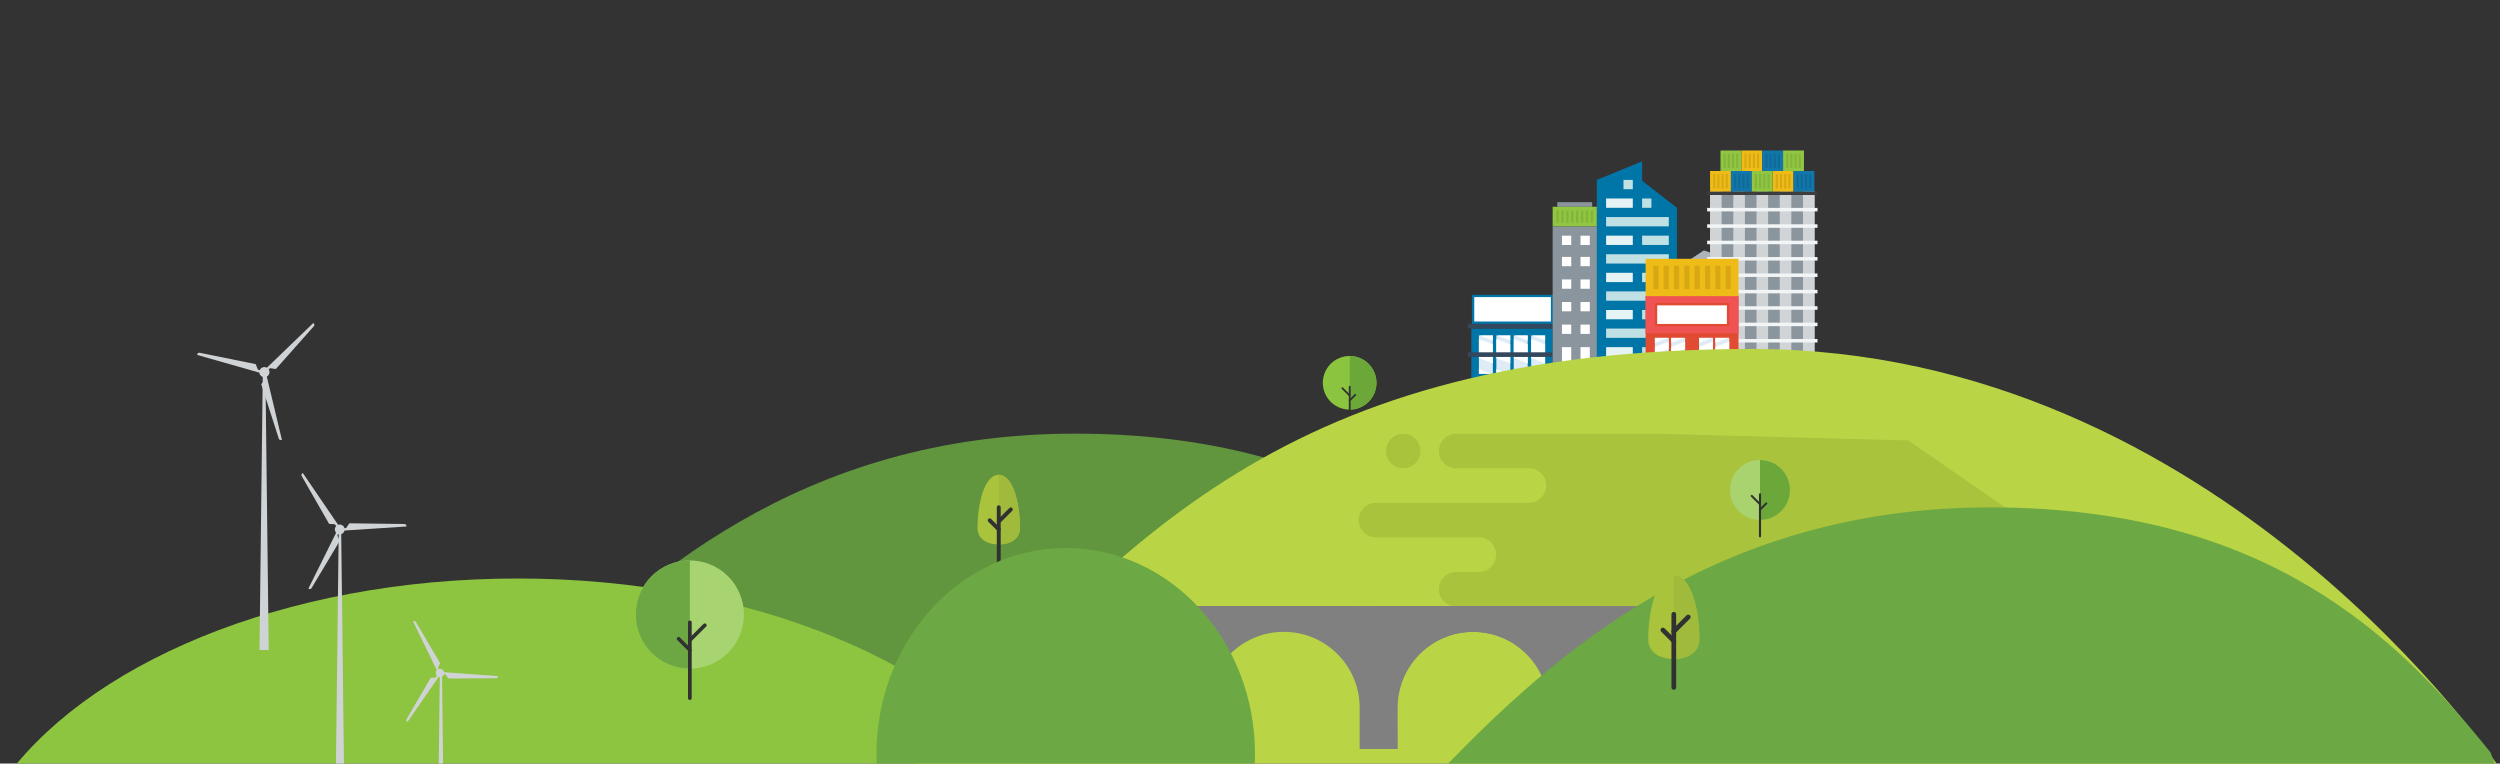 <svg id="ep4g8dt5zmds1" xmlns="http://www.w3.org/2000/svg" xmlns:xlink="http://www.w3.org/1999/xlink" viewBox="-350 50 5000 1527" shape-rendering="geometricPrecision" text-rendering="geometricPrecision"><rect x="-350" y="50" width="5000" height="1527" fill="#333333" stroke="none"/><style><![CDATA[#ep4g8dt5zmds5_to {animation: ep4g8dt5zmds5_to__to 10000ms linear infinite normal forwards}@keyframes ep4g8dt5zmds5_to__to { 0% {transform: translate(2986.1px,641.9px)} 10% {transform: translate(2986.1px,641.9px);animation-timing-function: cubic-bezier(0.55,0.085,0.68,0.53)} 31% {transform: translate(-181.375px,-56.2px)} 100% {transform: translate(-181.375px,-56.2px)} }#ep4g8dt5zmds196_to {animation: ep4g8dt5zmds196_to__to 10000ms linear infinite normal forwards}@keyframes ep4g8dt5zmds196_to__to { 0% {transform: translate(3490.95px,1262.667px)} 2% {transform: translate(3490.95px,1262.667px)} 22% {transform: translate(1523.557px,1256.717px)} 100% {transform: translate(1523.557px,1256.717px)} }#ep4g8dt5zmds196_ts {animation: ep4g8dt5zmds196_ts__ts 10000ms linear infinite normal forwards}@keyframes ep4g8dt5zmds196_ts__ts { 0% {transform: scale(1,1)} 2% {transform: scale(1,1);animation-timing-function: cubic-bezier(0.55,0.085,0.68,0.53)} 22% {transform: scale(0.8,0.8)} 100% {transform: scale(0.8,0.8)} }#ep4g8dt5zmds230_tr {animation: ep4g8dt5zmds230_tr__tr 10000ms linear infinite normal forwards}@keyframes ep4g8dt5zmds230_tr__tr { 0% {transform: translate(178.8px,794.3px) rotate(1800deg)} 100% {transform: translate(178.8px,794.3px) rotate(0deg)} }#ep4g8dt5zmds235_tr {animation: ep4g8dt5zmds235_tr__tr 10000ms linear infinite normal forwards}@keyframes ep4g8dt5zmds235_tr__tr { 0% {transform: translate(329.9px,1108.9px) rotate(1800deg)} 100% {transform: translate(329.9px,1108.9px) rotate(0deg)} }#ep4g8dt5zmds240_tr {animation: ep4g8dt5zmds240_tr__tr 10000ms linear infinite normal forwards}@keyframes ep4g8dt5zmds240_tr__tr { 0% {transform: translate(530.3px,1396.101px) rotate(1800deg)} 100% {transform: translate(530.3px,1396.101px) rotate(0deg)} }]]></style><path id="ep4g8dt5zmds2" d="M4740.966,1585.363C4744.84,1569.563,4722.017,1516.839,4722.017,1515.123C4534.361,1280.974,4273.283,1023.547,3721.188,1023.547C3169.093,1023.547,2845.814,1322.818,2632.402,1542.261C2632.402,1558.461,2634.431,1574.461,2638.121,1590.261L4740.966,1585.363Z" transform="matrix(1 0 0 0.997 -1921.109 -103.181)" fill="rgb(97,149,62)" stroke="none" stroke-width="1"/><g id="ep4g8dt5zmds3"><g id="ep4g8dt5zmds4"><g id="ep4g8dt5zmds5_to" transform="translate(2986.1,641.9)"><g id="ep4g8dt5zmds5" transform="translate(-1886.5,-529.8)"><line id="ep4g8dt5zmds6" x1="1818.9" y1="466.9" x2="1796.1" y2="459.1" fill="none" stroke="rgb(138,148,156)" stroke-width="1.887" stroke-linecap="round" stroke-miterlimit="10"/><rect id="ep4g8dt5zmds7" width="9.8" height="27.9" rx="0" ry="0" transform="matrix(0.323 -0.946 0.946 0.323 1991.343 500.692)" fill="rgb(128,128,128)" stroke="none" stroke-width="1"/><rect id="ep4g8dt5zmds8" width="9.8" height="27.9" rx="0" ry="0" transform="matrix(0.323 -0.946 0.946 0.323 1972.535 555.704)" fill="rgb(128,128,128)" stroke="none" stroke-width="1"/><path id="ep4g8dt5zmds9" d="M1998.3,539.8L1847.5,488.3L1814.6,469.4C1811.4,467.5,1813.1,462.6,1816.8,463.1L1854.4,468.3L2005.2,519.8L1998.3,539.8Z" fill="rgb(208,211,214)" stroke="none" stroke-width="1"/><polygon id="ep4g8dt5zmds10" points="1990,449.6 1958.2,438.7 1893.3,481.6 1959.1,504" fill="rgb(173,180,186)" stroke="none" stroke-width="1"/><polygon id="ep4g8dt5zmds11" points="1943.4,586 1911.6,575.2 1886.5,501.6 1952.2,524" fill="rgb(173,180,186)" stroke="none" stroke-width="1"/><polygon id="ep4g8dt5zmds12" points="2016.8,491.4 2001,486 1968.7,507.4 2001.4,518.5" fill="rgb(173,180,186)" stroke="none" stroke-width="1"/><polygon id="ep4g8dt5zmds13" points="1990.2,569.3 1974.4,563.9 1961.9,527.3 1994.6,538.5" fill="rgb(173,180,186)" stroke="none" stroke-width="1"/><path id="ep4g8dt5zmds14" d="M1873.3,493.5L1846.1,482.2C1843.7,481.4,1842.5,478.8,1843.3,476.4L1844,474.3C1844.8,471.9,1847.4,470.7,1849.8,471.5L1878.3,479.2C1880.7,480,1881.9,482.6,1881.1,485L1879.2,490.7C1878.2,493,1875.7,494.3,1873.3,493.5Z" fill="rgb(138,148,156)" stroke="none" stroke-width="1"/><g id="ep4g8dt5zmds15"><rect id="ep4g8dt5zmds16" width="26.4" height="6.6" rx="0" ry="0" transform="matrix(0.323 -0.946 0.946 0.323 1941.2 483.594)" fill="rgb(255,255,255)" stroke="none" stroke-width="1"/><circle id="ep4g8dt5zmds17" r="8.8" transform="matrix(1 0 0 1 1948.7 472.2)" fill="rgb(138,148,156)" stroke="none" stroke-width="1"/><g id="ep4g8dt5zmds18"><line id="ep4g8dt5zmds19" x1="1941.3" y1="483.6" x2="1949.8" y2="458.6" fill="none" stroke="rgb(138,148,156)" stroke-width="1.101" stroke-miterlimit="10"/><line id="ep4g8dt5zmds20" x1="1944.5" y1="484.7" x2="1953.1" y2="459.7" fill="none" stroke="rgb(138,148,156)" stroke-width="1.101" stroke-miterlimit="10"/><line id="ep4g8dt5zmds21" x1="1947.8" y1="485.8" x2="1956.3" y2="460.8" fill="none" stroke="rgb(138,148,156)" stroke-width="1.101" stroke-miterlimit="10"/></g><polygon id="ep4g8dt5zmds22" points="1942.4,470 1947.6,470.1 1949.3,465.2 1950.8,470.2 1956,470.2 1951.8,473.2 1953.3,478.2 1949.1,475.1 1944.9,478 1946.6,473.1" fill="rgb(255,255,255)" stroke="none" stroke-width="1"/></g><rect id="ep4g8dt5zmds23" width="2.3" height="61.9" rx="0" ry="0" transform="matrix(0.323 -0.946 0.946 0.323 1958.594 515.863)" fill="rgb(138,148,156)" stroke="none" stroke-width="1"/><polygon id="ep4g8dt5zmds24" points="2005.3,539 1998.3,539.8 2005.1,519.8 2010.2,524.7" fill="rgb(128,128,128)" stroke="none" stroke-width="1"/></g></g><rect id="ep4g8dt5zmds25" width="162.6" height="104.5" rx="0" ry="0" transform="matrix(1 0 0 1 2592.7 706.9)" fill="rgb(0,117,168)" stroke="none" stroke-width="1"/><rect id="ep4g8dt5zmds26" width="27.9" height="76.7" rx="0" ry="0" transform="matrix(1 0 0 1 2712.4 720.9)" fill="rgb(223,235,245)" stroke="none" stroke-width="1"/><rect id="ep4g8dt5zmds27" width="27.9" height="76.7" rx="0" ry="0" transform="matrix(1 0 0 1 2677.5 720.9)" fill="rgb(223,235,245)" stroke="none" stroke-width="1"/><rect id="ep4g8dt5zmds28" width="27.9" height="76.7" rx="0" ry="0" transform="matrix(1 0 0 1 2642.7 720.9)" fill="rgb(223,235,245)" stroke="none" stroke-width="1"/><rect id="ep4g8dt5zmds29" width="27.9" height="76.7" rx="0" ry="0" transform="matrix(1 0 0 1 2607.8 720.9)" fill="rgb(223,235,245)" stroke="none" stroke-width="1"/><rect id="ep4g8dt5zmds30" width="176.6" height="9.3" rx="0" ry="0" transform="matrix(1 0 0 1 2585.8 697.6)" fill="rgb(52,72,93)" stroke="none" stroke-width="1"/><g id="ep4g8dt5zmds31"><rect id="ep4g8dt5zmds32" width="158" height="53.4" rx="0" ry="0" transform="matrix(1 0 0 1 2596.2 641.9)" fill="rgb(255,255,255)" stroke="none" stroke-width="1"/><path id="ep4g8dt5zmds33" d="M2598.5,644.2L2598.5,693L2751.8,693L2751.8,644.2L2598.5,644.2M2593.9,639.6L2756.5,639.6L2756.5,697.7L2593.9,697.7L2593.9,639.6L2593.9,639.6Z" fill="rgb(0,117,168)" stroke="none" stroke-width="1"/></g><g id="ep4g8dt5zmds34"><polygon id="ep4g8dt5zmds35" points="2740.2,720.9 2740.2,730.8 2713.9,720.9" fill="rgb(255,255,255)" stroke="none" stroke-width="1"/><polygon id="ep4g8dt5zmds36" points="2712.4,797.5 2712.4,788.2 2737.1,797.5" fill="rgb(255,255,255)" stroke="none" stroke-width="1"/></g><g id="ep4g8dt5zmds37"><polygon id="ep4g8dt5zmds38" points="2705.4,720.9 2705.4,730.8 2679.1,720.9" fill="rgb(255,255,255)" stroke="none" stroke-width="1"/><polygon id="ep4g8dt5zmds39" points="2677.5,797.5 2677.5,788.2 2702.3,797.5" fill="rgb(255,255,255)" stroke="none" stroke-width="1"/></g><g id="ep4g8dt5zmds40"><polygon id="ep4g8dt5zmds41" points="2635.7,720.9 2635.7,730.8 2609.4,720.9" fill="rgb(255,255,255)" stroke="none" stroke-width="1"/><polygon id="ep4g8dt5zmds42" points="2607.8,797.5 2607.8,788.2 2632.6,797.5" fill="rgb(255,255,255)" stroke="none" stroke-width="1"/></g><g id="ep4g8dt5zmds43"><polygon id="ep4g8dt5zmds44" points="2670.5,720.9 2670.5,730.8 2644.2,720.9" fill="rgb(255,255,255)" stroke="none" stroke-width="1"/><g id="ep4g8dt5zmds45"><polygon id="ep4g8dt5zmds46" points="2740.2,776.6 2712.4,766.2 2712.4,728.4 2740.2,738.9" fill="rgb(255,255,255)" stroke="none" stroke-width="1"/><polygon id="ep4g8dt5zmds47" points="2705.4,776.6 2677.5,766.2 2677.5,728.4 2705.4,738.9" fill="rgb(255,255,255)" stroke="none" stroke-width="1"/><polygon id="ep4g8dt5zmds48" points="2635.7,738.9 2635.7,776.6 2607.8,766.2 2607.8,728.4" fill="rgb(255,255,255)" stroke="none" stroke-width="1"/><polygon id="ep4g8dt5zmds49" points="2670.5,776.6 2642.7,766.2 2642.7,728.4 2670.5,738.9" fill="rgb(255,255,255)" stroke="none" stroke-width="1"/></g><polygon id="ep4g8dt5zmds50" points="2642.7,797.5 2642.7,788.2 2667.4,797.5" fill="rgb(255,255,255)" stroke="none" stroke-width="1"/></g><rect id="ep4g8dt5zmds51" width="176.6" height="9.3" rx="0" ry="0" transform="matrix(1 0 0 1 2585.8 754.6)" fill="rgb(52,72,93)" stroke="none" stroke-width="1"/></g><g id="ep4g8dt5zmds52"><g id="ep4g8dt5zmds53"><ellipse id="ep4g8dt5zmds54" rx="53.6" ry="53.6" transform="matrix(0.919 -0.394 0.394 0.919 2349.243 815.601)" fill="rgb(139,197,63)" stroke="none" stroke-width="1"/></g><g id="ep4g8dt5zmds55"><path id="ep4g8dt5zmds56" d="M2403,815.7C2403,786.1,2379,762,2349.4,762L2349.4,869.3C2379,869.3,2403,845.3,2403,815.7Z" fill="rgb(108,168,57)" stroke="none" stroke-width="1"/></g><g id="ep4g8dt5zmds57"><g id="ep4g8dt5zmds58"><path id="ep4g8dt5zmds59" d="M2349.4,900.4C2348.4,900.4,2347.6,899.6,2347.6,898.6L2347.6,823.4C2347.6,822.4,2348.4,821.6,2349.4,821.6C2350.4,821.6,2351.2,822.4,2351.2,823.4L2351.2,898.6C2351.2,899.6,2350.4,900.4,2349.4,900.4L2349.4,900.4Z" fill="rgb(49,49,49)" stroke="none" stroke-width="1"/></g><g id="ep4g8dt5zmds60"><path id="ep4g8dt5zmds61" d="M2349.4,852.6C2348.9,852.6,2348.5,852.4,2348.1,852.1C2347.4,851.4,2347.4,850.2,2348.1,849.5L2359.3,838.3C2360,837.6,2361.2,837.6,2361.9,838.3C2362.6,839,2362.6,840.2,2361.9,840.9L2350.7,852.1C2350.3,852.5,2349.8,852.6,2349.4,852.6L2349.4,852.6Z" fill="rgb(49,49,49)" stroke="none" stroke-width="1"/></g><g id="ep4g8dt5zmds62"><path id="ep4g8dt5zmds63" d="M2349.4,842.9C2348.9,842.9,2348.5,842.7,2348.1,842.4L2333.3,827.6C2332.6,826.9,2332.6,825.7,2333.3,825C2334,824.3,2335.2,824.3,2335.9,825L2350.7,839.8C2351.4,840.5,2351.4,841.7,2350.7,842.4C2350.3,842.7,2349.8,842.9,2349.4,842.9L2349.4,842.9Z" fill="rgb(49,49,49)" stroke="none" stroke-width="1"/></g></g></g><g id="ep4g8dt5zmds64"><g id="ep4g8dt5zmds65"><rect id="ep4g8dt5zmds66" width="209.1" height="348.4" rx="0" ry="0" transform="matrix(1 0 0 1 3070.1 433)" fill="rgb(139,149,157)" stroke="none" stroke-width="1"/><rect id="ep4g8dt5zmds67" width="23.2" height="348.4" rx="0" ry="0" transform="matrix(1 0 0 1 3070.1 433)" fill="rgb(208,212,215)" stroke="none" stroke-width="1"/><rect id="ep4g8dt5zmds68" width="23.2" height="348.4" rx="0" ry="0" transform="matrix(1 0 0 1 3116.6 433)" fill="rgb(208,212,215)" stroke="none" stroke-width="1"/><rect id="ep4g8dt5zmds69" width="23.2" height="348.4" rx="0" ry="0" transform="matrix(1 0 0 1 3163 433)" fill="rgb(208,212,215)" stroke="none" stroke-width="1"/><rect id="ep4g8dt5zmds70" width="23.2" height="348.4" rx="0" ry="0" transform="matrix(1 0 0 1 3256 433)" fill="rgb(208,212,215)" stroke="none" stroke-width="1"/><rect id="ep4g8dt5zmds71" width="23.2" height="348.4" rx="0" ry="0" transform="matrix(1 0 0 1 3209.5 433)" fill="rgb(208,212,215)" stroke="none" stroke-width="1"/><rect id="ep4g8dt5zmds72" width="220.7" height="7" rx="0" ry="0" transform="matrix(1 0 0 1 3064.3 531.4)" fill="rgb(242,245,245)" stroke="none" stroke-width="1"/><rect id="ep4g8dt5zmds73" width="220.7" height="7" rx="0" ry="0" transform="matrix(1 0 0 1 3064.3 465.8)" fill="rgb(242,245,245)" stroke="none" stroke-width="1"/><rect id="ep4g8dt5zmds74" width="220.7" height="7" rx="0" ry="0" transform="matrix(1 0 0 1 3064.3 695.3)" fill="rgb(242,245,245)" stroke="none" stroke-width="1"/><rect id="ep4g8dt5zmds75" width="220.7" height="7" rx="0" ry="0" transform="matrix(1 0 0 1 3064.3 629.7)" fill="rgb(242,245,245)" stroke="none" stroke-width="1"/><rect id="ep4g8dt5zmds76" width="220.7" height="7" rx="0" ry="0" transform="matrix(1 0 0 1 3064.3 564.1)" fill="rgb(242,245,245)" stroke="none" stroke-width="1"/><rect id="ep4g8dt5zmds77" width="220.7" height="7" rx="0" ry="0" transform="matrix(1 0 0 1 3064.3 498.6)" fill="rgb(242,245,245)" stroke="none" stroke-width="1"/><rect id="ep4g8dt5zmds78" width="220.7" height="7" rx="0" ry="0" transform="matrix(1 0 0 1 3064.3 596.9)" fill="rgb(242,245,245)" stroke="none" stroke-width="1"/><rect id="ep4g8dt5zmds79" width="220.7" height="7" rx="0" ry="0" transform="matrix(1 0 0 1 3064.3 433)" fill="rgb(61,61,61)" stroke="none" stroke-width="1"/><rect id="ep4g8dt5zmds80" width="220.7" height="7" rx="0" ry="0" transform="matrix(1 0 0 1 3064.3 728)" fill="rgb(242,245,245)" stroke="none" stroke-width="1"/><rect id="ep4g8dt5zmds81" width="220.7" height="7" rx="0" ry="0" transform="matrix(1 0 0 1 3064.3 662.5)" fill="rgb(242,245,245)" stroke="none" stroke-width="1"/></g><g id="ep4g8dt5zmds82"><rect id="ep4g8dt5zmds83" width="69.7" height="9.3" rx="0" ry="0" transform="matrix(1 0 0 1 2764.6 454.3)" fill="rgb(139,149,157)" stroke="none" stroke-width="1"/><rect id="ep4g8dt5zmds84" width="92.9" height="278.7" rx="0" ry="0" transform="matrix(1 0 0 1 2755.3 502.8)" fill="rgb(139,149,157)" stroke="none" stroke-width="1"/><rect id="ep4g8dt5zmds85" width="18.6" height="18.6" rx="0" ry="0" transform="matrix(1 0 0 1 2773.9 521.4)" fill="rgb(255,255,255)" stroke="none" stroke-width="1"/><rect id="ep4g8dt5zmds86" width="18.6" height="18.6" rx="0" ry="0" transform="matrix(1 0 0 1 2811 521.4)" fill="rgb(255,255,255)" stroke="none" stroke-width="1"/><rect id="ep4g8dt5zmds87" width="18.6" height="18.6" rx="0" ry="0" transform="matrix(1 0 0 1 2773.9 563.8)" fill="rgb(255,255,255)" stroke="none" stroke-width="1"/><rect id="ep4g8dt5zmds88" width="18.6" height="18.6" rx="0" ry="0" transform="matrix(1 0 0 1 2811 563.8)" fill="rgb(255,255,255)" stroke="none" stroke-width="1"/><rect id="ep4g8dt5zmds89" width="18.6" height="18.6" rx="0" ry="0" transform="matrix(1 0 0 1 2773.9 608.9)" fill="rgb(255,255,255)" stroke="none" stroke-width="1"/><rect id="ep4g8dt5zmds90" width="18.6" height="18.6" rx="0" ry="0" transform="matrix(1 0 0 1 2811 608.9)" fill="rgb(255,255,255)" stroke="none" stroke-width="1"/><rect id="ep4g8dt5zmds91" width="18.6" height="18.6" rx="0" ry="0" transform="matrix(1 0 0 1 2773.9 654)" fill="rgb(255,255,255)" stroke="none" stroke-width="1"/><rect id="ep4g8dt5zmds92" width="18.6" height="18.6" rx="0" ry="0" transform="matrix(1 0 0 1 2811 654)" fill="rgb(255,255,255)" stroke="none" stroke-width="1"/><rect id="ep4g8dt5zmds93" width="18.6" height="18.6" rx="0" ry="0" transform="matrix(1 0 0 1 2773.9 699.2)" fill="rgb(255,255,255)" stroke="none" stroke-width="1"/><rect id="ep4g8dt5zmds94" width="18.6" height="18.6" rx="0" ry="0" transform="matrix(1 0 0 1 2811 699.2)" fill="rgb(255,255,255)" stroke="none" stroke-width="1"/><rect id="ep4g8dt5zmds95" width="18.6" height="37.2" rx="0" ry="0" transform="matrix(1 0 0 1 2773.9 744.3)" fill="rgb(255,255,255)" stroke="none" stroke-width="1"/><rect id="ep4g8dt5zmds96" width="18.6" height="37.2" rx="0" ry="0" transform="matrix(1 0 0 1 2811 744.3)" fill="rgb(255,255,255)" stroke="none" stroke-width="1"/></g><g id="ep4g8dt5zmds97"><polygon id="ep4g8dt5zmds98" points="2934.2,781.5 2843.6,781.5 2843.6,409.8 2934.2,372.6" fill="rgb(0,117,168)" stroke="none" stroke-width="1"/><polygon id="ep4g8dt5zmds99" points="3003.9,781.5 2931.9,781.5 2931.9,409.8 3003.9,465.5" fill="rgb(0,117,168)" stroke="none" stroke-width="1"/><rect id="ep4g8dt5zmds100" width="53.4" height="18.6" rx="0" ry="0" transform="matrix(1 0 0 1 2862.2 521.3)" fill="rgb(229,243,244)" stroke="none" stroke-width="1"/><rect id="ep4g8dt5zmds101" width="53.4" height="18.6" rx="0" ry="0" transform="matrix(1 0 0 1 2934.2 521.3)" fill="rgb(191,225,228)" stroke="none" stroke-width="1"/><rect id="ep4g8dt5zmds102" width="125.4" height="18.6" rx="0" ry="0" transform="matrix(1 0 0 1 2862.2 707.1)" fill="rgb(191,225,228)" stroke="none" stroke-width="1"/><rect id="ep4g8dt5zmds103" width="53.4" height="18.6" rx="0" ry="0" transform="matrix(1 0 0 1 2862.2 670)" fill="rgb(229,243,244)" stroke="none" stroke-width="1"/><rect id="ep4g8dt5zmds104" width="53.4" height="18.6" rx="0" ry="0" transform="matrix(1 0 0 1 2934.2 670)" fill="rgb(191,225,228)" stroke="none" stroke-width="1"/><rect id="ep4g8dt5zmds105" width="125.4" height="18.6" rx="0" ry="0" transform="matrix(1 0 0 1 2862.2 632.8)" fill="rgb(191,225,228)" stroke="none" stroke-width="1"/><rect id="ep4g8dt5zmds106" width="53.4" height="18.6" rx="0" ry="0" transform="matrix(1 0 0 1 2862.2 595.6)" fill="rgb(229,243,244)" stroke="none" stroke-width="1"/><rect id="ep4g8dt5zmds107" width="53.4" height="18.6" rx="0" ry="0" transform="matrix(1 0 0 1 2934.2 595.6)" fill="rgb(191,225,228)" stroke="none" stroke-width="1"/><rect id="ep4g8dt5zmds108" width="125.4" height="18.6" rx="0" ry="0" transform="matrix(1 0 0 1 2862.2 558.5)" fill="rgb(191,225,228)" stroke="none" stroke-width="1"/><rect id="ep4g8dt5zmds109" width="125.4" height="18.6" rx="0" ry="0" transform="matrix(1 0 0 1 2862.2 484.1)" fill="rgb(191,225,228)" stroke="none" stroke-width="1"/><rect id="ep4g8dt5zmds110" width="53.4" height="18.6" rx="0" ry="0" transform="matrix(1 0 0 1 2862.2 447)" fill="rgb(229,243,244)" stroke="none" stroke-width="1"/><rect id="ep4g8dt5zmds111" width="18.6" height="18.6" rx="0" ry="0" transform="matrix(1 0 0 1 2934.2 447)" fill="rgb(191,225,228)" stroke="none" stroke-width="1"/><rect id="ep4g8dt5zmds112" width="18.6" height="18.6" rx="0" ry="0" transform="matrix(1 0 0 1 2897 409.8)" fill="rgb(191,225,228)" stroke="none" stroke-width="1"/><rect id="ep4g8dt5zmds113" width="53.4" height="37.2" rx="0" ry="0" transform="matrix(1 0 0 1 2862.2 744.3)" fill="rgb(229,243,244)" stroke="none" stroke-width="1"/><rect id="ep4g8dt5zmds114" width="53.4" height="37.2" rx="0" ry="0" transform="matrix(1 0 0 1 2934.2 744.3)" fill="rgb(191,225,228)" stroke="none" stroke-width="1"/></g><g id="ep4g8dt5zmds115"><rect id="ep4g8dt5zmds116" width="185.8" height="139.3" rx="0" ry="0" transform="matrix(1 0 0 1 2941.2 642.1)" fill="rgb(225,75,49)" stroke="none" stroke-width="1"/><rect id="ep4g8dt5zmds117" width="185.8" height="74.3" rx="0" ry="0" transform="matrix(1 0 0 1 2941.2 642.1)" fill="rgb(240,83,84)" stroke="none" stroke-width="1"/><g id="ep4g8dt5zmds118"><rect id="ep4g8dt5zmds119" width="144" height="41.8" rx="0" ry="0" transform="matrix(1 0 0 1 2962.1 658.3)" fill="rgb(255,255,255)" stroke="none" stroke-width="1"/><path id="ep4g8dt5zmds120" d="M3103.8,660.7L2964.4,660.7L2964.4,697.9L3103.8,697.9L3103.8,660.7M3108.4,656L3108.4,702.5L2959.7,702.5L2959.7,656L3108.4,656L3108.4,656Z" fill="rgb(225,75,49)" stroke="none" stroke-width="1"/></g><g id="ep4g8dt5zmds121"><g id="ep4g8dt5zmds122"><rect id="ep4g8dt5zmds123" width="27.9" height="55.8" rx="0" ry="0" transform="matrix(1 0 0 1 2959.8 725.7)" fill="rgb(223,235,245)" stroke="none" stroke-width="1"/><rect id="ep4g8dt5zmds124" width="27.9" height="55.8" rx="0" ry="0" transform="matrix(1 0 0 1 2992.3 725.7)" fill="rgb(223,235,245)" stroke="none" stroke-width="1"/></g><g id="ep4g8dt5zmds125"><rect id="ep4g8dt5zmds126" width="27.9" height="55.8" rx="0" ry="0" transform="matrix(1 0 0 1 3048.1 725.7)" fill="rgb(223,235,245)" stroke="none" stroke-width="1"/><rect id="ep4g8dt5zmds127" width="27.9" height="55.8" rx="0" ry="0" transform="matrix(1 0 0 1 3080.6 725.7)" fill="rgb(223,235,245)" stroke="none" stroke-width="1"/></g><polygon id="ep4g8dt5zmds128" points="3020.2,733.3 2992.3,743.7 2992.3,758.2 3020.2,747.8" fill="rgb(255,255,255)" stroke="none" stroke-width="1"/><polygon id="ep4g8dt5zmds129" points="3020.2,781.5 3020.2,772.2 2995.4,781.5" fill="rgb(255,255,255)" stroke="none" stroke-width="1"/><polygon id="ep4g8dt5zmds130" points="3108.4,733.3 3080.6,743.7 3080.6,758.2 3108.4,747.8" fill="rgb(255,255,255)" stroke="none" stroke-width="1"/><polygon id="ep4g8dt5zmds131" points="3108.4,781.5 3108.4,772.2 3083.7,781.5" fill="rgb(255,255,255)" stroke="none" stroke-width="1"/><polygon id="ep4g8dt5zmds132" points="3048.1,725.7 3048.1,735.6 3074.4,725.7" fill="rgb(255,255,255)" stroke="none" stroke-width="1"/><polygon id="ep4g8dt5zmds133" points="2992.3,725.7 2992.3,735.6 3018.6,725.7" fill="rgb(255,255,255)" stroke="none" stroke-width="1"/><polygon id="ep4g8dt5zmds134" points="2959.8,725.7 2959.8,735.6 2986.1,725.7" fill="rgb(255,255,255)" stroke="none" stroke-width="1"/><polygon id="ep4g8dt5zmds135" points="3080.6,725.7 3080.6,735.6 3106.9,725.7" fill="rgb(255,255,255)" stroke="none" stroke-width="1"/><polygon id="ep4g8dt5zmds136" points="3075.9,733.3 3048.1,743.7 3048.1,758.2 3075.9,747.8" fill="rgb(255,255,255)" stroke="none" stroke-width="1"/><polygon id="ep4g8dt5zmds137" points="3075.9,781.5 3075.9,772.2 3051.1,781.5" fill="rgb(255,255,255)" stroke="none" stroke-width="1"/><polygon id="ep4g8dt5zmds138" points="2987.6,733.3 2959.8,743.7 2959.8,758.2 2987.6,747.8" fill="rgb(255,255,255)" stroke="none" stroke-width="1"/><polygon id="ep4g8dt5zmds139" points="2987.6,781.5 2987.6,772.2 2962.9,781.5" fill="rgb(255,255,255)" stroke="none" stroke-width="1"/></g></g><g id="ep4g8dt5zmds140"><g id="ep4g8dt5zmds141"><g id="ep4g8dt5zmds142"><rect id="ep4g8dt5zmds143" width="41.7" height="41" rx="0" ry="0" transform="matrix(1 0 0 1 3132.7 351)" fill="rgb(238,187,23)" stroke="none" stroke-width="1"/><path id="ep4g8dt5zmds144" d="M3155.7,357.2L3155.7,385.9L3159.9,385.9L3159.9,357.2L3155.7,357.2ZM3143.1,357.2L3143.1,385.9L3138.9,385.9L3138.9,357.2L3143.1,357.2ZM3168.2,357.2L3168.2,385.9L3164,385.9L3164,357.2L3168.2,357.2ZM3151.5,357.2L3151.5,385.9L3147.3,385.9L3147.3,357.2L3151.5,357.2Z" fill="rgb(215,168,20)" stroke="none" stroke-width="1"/></g><g id="ep4g8dt5zmds145"><rect id="ep4g8dt5zmds146" width="41.7" height="41" rx="0" ry="0" transform="matrix(1 0 0 1 3195.3 392)" fill="rgb(238,187,23)" stroke="none" stroke-width="1"/><path id="ep4g8dt5zmds147" d="M3218.3,398.2L3218.3,426.9L3222.5,426.9L3222.5,398.2L3218.3,398.2ZM3205.7,398.2L3205.7,426.9L3201.5,426.9L3201.5,398.2L3205.7,398.2ZM3230.8,398.2L3230.8,426.9L3226.6,426.9L3226.6,398.2L3230.8,398.2ZM3214.1,398.2L3214.1,426.9L3209.9,426.9L3209.9,398.2L3214.1,398.2Z" fill="rgb(215,168,20)" stroke="none" stroke-width="1"/></g><g id="ep4g8dt5zmds148"><rect id="ep4g8dt5zmds149" width="41.7" height="41" rx="0" ry="0" transform="matrix(1 0 0 1 3070.1 392)" fill="rgb(238,187,23)" stroke="none" stroke-width="1"/><path id="ep4g8dt5zmds150" d="M3093.1,398.2L3093.1,426.9L3097.3,426.9L3097.3,398.2L3093.1,398.2ZM3080.6,398.2L3080.6,426.9L3076.4,426.9L3076.4,398.2L3080.6,398.2ZM3105.6,398.2L3105.6,426.9L3101.4,426.9L3101.4,398.2L3105.6,398.2ZM3088.9,398.2L3088.9,426.9L3084.7,426.9L3084.7,398.2L3088.9,398.2Z" fill="rgb(215,168,20)" stroke="none" stroke-width="1"/></g><g id="ep4g8dt5zmds151"><rect id="ep4g8dt5zmds152" width="41.7" height="41" rx="0" ry="0" transform="matrix(1 0 0 1 3174.4 351)" fill="rgb(17,118,169)" stroke="none" stroke-width="1"/><path id="ep4g8dt5zmds153" d="M3197.4,357.2L3197.4,385.9L3201.6,385.9L3201.6,357.2L3197.4,357.2ZM3184.9,357.2L3184.9,385.9L3180.7,385.9L3180.7,357.2L3184.9,357.2ZM3209.9,357.2L3209.9,385.9L3205.7,385.9L3205.7,357.2L3209.9,357.2ZM3193.2,357.2L3193.2,385.9L3189,385.9L3189,357.2L3193.2,357.2Z" fill="rgb(15,106,152)" stroke="none" stroke-width="1"/></g><g id="ep4g8dt5zmds154"><rect id="ep4g8dt5zmds155" width="41.7" height="41" rx="0" ry="0" transform="matrix(1 0 0 1 3111.9 392)" fill="rgb(17,118,169)" stroke="none" stroke-width="1"/><path id="ep4g8dt5zmds156" d="M3134.8,398.2L3134.8,426.9L3139,426.9L3139,398.2L3134.8,398.2ZM3122.3,398.2L3122.3,426.9L3118.1,426.9L3118.1,398.2L3122.3,398.2ZM3147.3,398.2L3147.3,426.9L3143.1,426.9L3143.1,398.2L3147.3,398.2ZM3130.6,398.2L3130.6,426.9L3126.4,426.9L3126.4,398.2L3130.6,398.2Z" fill="rgb(15,106,152)" stroke="none" stroke-width="1"/></g><g id="ep4g8dt5zmds157"><rect id="ep4g8dt5zmds158" width="41.7" height="41" rx="0" ry="0" transform="matrix(1 0 0 1 3237 392)" fill="rgb(17,118,169)" stroke="none" stroke-width="1"/><path id="ep4g8dt5zmds159" d="M3260,398.2L3260,426.9L3264.2,426.9L3264.2,398.2L3260,398.2ZM3247.5,398.2L3247.5,426.9L3243.3,426.9L3243.3,398.2L3247.5,398.2ZM3272.5,398.2L3272.5,426.9L3268.3,426.9L3268.3,398.2L3272.5,398.2ZM3255.8,398.2L3255.8,426.9L3251.6,426.9L3251.6,398.2L3255.8,398.2Z" fill="rgb(15,106,152)" stroke="none" stroke-width="1"/></g><g id="ep4g8dt5zmds160"><rect id="ep4g8dt5zmds161" width="41.7" height="41" rx="0" ry="0" transform="matrix(1 0 0 1 3216.2 351)" fill="rgb(144,198,65)" stroke="none" stroke-width="1"/><path id="ep4g8dt5zmds162" d="M3239.1,357.2L3239.1,385.9L3243.3,385.9L3243.3,357.2L3239.1,357.2ZM3226.6,357.2L3226.6,385.9L3222.4,385.9L3222.4,357.2L3226.6,357.2ZM3251.6,357.2L3251.6,385.9L3247.4,385.9L3247.4,357.2L3251.6,357.2ZM3234.9,357.2L3234.9,385.9L3230.7,385.9L3230.7,357.2L3234.9,357.2Z" fill="rgb(131,180,59)" stroke="none" stroke-width="1"/></g><g id="ep4g8dt5zmds163"><rect id="ep4g8dt5zmds164" width="41.7" height="41" rx="0" ry="0" transform="matrix(1 0 0 1 3091 351)" fill="rgb(144,198,65)" stroke="none" stroke-width="1"/><path id="ep4g8dt5zmds165" d="M3113.9,357.2L3113.9,385.9L3118.1,385.9L3118.1,357.2L3113.9,357.2ZM3101.4,357.2L3101.4,385.9L3097.2,385.9L3097.2,357.2L3101.4,357.2ZM3126.5,357.2L3126.5,385.9L3122.3,385.9L3122.3,357.2L3126.5,357.2ZM3109.8,357.2L3109.8,385.9L3105.6,385.9L3105.6,357.2L3109.8,357.2Z" fill="rgb(131,180,59)" stroke="none" stroke-width="1"/></g><g id="ep4g8dt5zmds166"><rect id="ep4g8dt5zmds167" width="41.7" height="41" rx="0" ry="0" transform="matrix(1 0 0 1 3153.6 392)" fill="rgb(144,198,65)" stroke="none" stroke-width="1"/><path id="ep4g8dt5zmds168" d="M3176.5,398.2L3176.5,426.9L3180.7,426.9L3180.7,398.2L3176.5,398.2ZM3164,398.2L3164,426.9L3159.8,426.9L3159.8,398.2L3164,398.2ZM3189.1,398.2L3189.1,426.9L3184.9,426.9L3184.9,398.2L3189.1,398.2ZM3172.4,398.2L3172.4,426.9L3168.2,426.9L3168.2,398.2L3172.4,398.2Z" fill="rgb(131,180,59)" stroke="none" stroke-width="1"/></g></g></g><g id="ep4g8dt5zmds169"><rect id="ep4g8dt5zmds170" width="88.3" height="39.2" rx="0" ry="0" transform="matrix(1 0 0 1 2755.3 463.5)" fill="rgb(144,198,65)" stroke="none" stroke-width="1"/><path id="ep4g8dt5zmds171" d="M2811.7,470.9L2811.7,495.4L2816.6,495.4L2816.6,470.9L2811.7,470.9ZM2806.8,470.9L2806.8,495.4L2801.9,495.4L2801.9,470.9L2806.8,470.9ZM2836.2,470.9L2836.2,495.4L2831.3,495.4L2831.3,470.9L2836.2,470.9ZM2826.4,470.9L2826.4,495.4L2821.5,495.4L2821.5,470.9L2826.4,470.9ZM2767.6,470.9L2767.6,495.4L2762.7,495.4L2762.7,470.9L2767.6,470.9ZM2777.4,470.9L2777.4,495.4L2772.5,495.4L2772.5,470.9L2777.4,470.9ZM2787.2,470.9L2787.2,495.4L2782.3,495.4L2782.3,470.9L2787.2,470.9ZM2797,470.9L2797,495.4L2792.1,495.4L2792.1,470.9L2797,470.9Z" fill="rgb(131,180,59)" stroke="none" stroke-width="1"/></g><g id="ep4g8dt5zmds172"><rect id="ep4g8dt5zmds173" width="185.8" height="74.7" rx="0" ry="0" transform="matrix(1 0 0 1 2941.2 567.6)" fill="rgb(238,187,23)" stroke="none" stroke-width="1"/><path id="ep4g8dt5zmds174" d="M3039.3,581.6L3039.3,628.3L3049.6,628.3L3049.6,581.6L3039.3,581.6ZM3070.3,581.6L3070.3,628.3L3060,628.3L3060,581.6L3070.3,581.6ZM3111.6,581.6L3111.6,628.3L3101.3,628.3L3101.3,581.6L3111.6,581.6ZM3090.9,581.6L3090.9,628.3L3080.6,628.3L3080.6,581.6L3090.9,581.6ZM3028.9,581.6L3028.9,628.3L3018.6,628.3L3018.6,581.6L3028.9,581.6ZM2967,581.6L2967,628.3L2956.7,628.3L2956.7,581.6L2967,581.6ZM2987.6,581.6L2987.6,628.3L2977.3,628.3L2977.3,581.6L2987.6,581.6ZM3008.3,581.6L3008.3,628.3L2998,628.3L2998,581.6L3008.3,581.6Z" fill="rgb(215,168,20)" stroke="none" stroke-width="1"/></g></g><path id="ep4g8dt5zmds175" d="M1721.6,1623L-351,1623C-184.9,1379,216.4,1207,685.3,1207C1154.1,1207,1555.5,1379,1721.6,1623Z" fill="rgb(141,197,64)" stroke="none" stroke-width="1"/><polygon id="ep4g8dt5zmds176" points="175.6,792.7 177.8,792.7 178.6,792.7 180.8,792.7 187.4,1350 178.6,1350 177.8,1350 169,1350" fill="rgb(208,211,214)" stroke="none" stroke-width="1"/><path id="ep4g8dt5zmds177" d="M4650,1589L1476.3,1589C1901.6,1132.9,2218.6,750,3154.3,750C4090,750,4650,1589,4650,1589Z" transform="matrix(1 0 0 1 0 -2.07)" fill="rgb(185,213,69)" stroke="none" stroke-width="1"/><g id="ep4g8dt5zmds178"><g id="ep4g8dt5zmds179"><ellipse id="ep4g8dt5zmds180" rx="108.2" ry="108.2" transform="matrix(0.707 -0.707 0.707 0.707 1029.642 1279.071)" fill="rgb(167,211,112)" stroke="none" stroke-width="1"/></g><g id="ep4g8dt5zmds181"><path id="ep4g8dt5zmds182" d="M921.5,1279.1C921.5,1219.3,969.9,1170.9,1029.7,1170.9L1029.7,1387.3C969.9,1387.3,921.5,1338.9,921.5,1279.1Z" fill="rgb(108,167,67)" stroke="none" stroke-width="1"/></g><g id="ep4g8dt5zmds183"><g id="ep4g8dt5zmds184"><path id="ep4g8dt5zmds185" d="M1029.7,1450C1031.7,1450,1033.4,1448.3,1033.4,1446.3L1033.4,1294.7C1033.4,1292.7,1031.7,1291,1029.7,1291C1027.7,1291,1026,1292.7,1026,1294.7L1026,1446.3C1026,1448.4,1027.6,1450,1029.7,1450L1029.7,1450Z" fill="rgb(49,49,49)" stroke="none" stroke-width="1"/></g><g id="ep4g8dt5zmds186"><path id="ep4g8dt5zmds187" d="M1029.7,1353.7C1030.6,1353.7,1031.6,1353.3,1032.3,1352.6C1033.7,1351.2,1033.7,1348.8,1032.3,1347.4L1009.8,1324.9C1008.4,1323.5,1006,1323.5,1004.6,1324.9C1003.2,1326.3,1003.2,1328.7,1004.6,1330.1L1027.1,1352.6C1027.8,1353.4,1028.7,1353.7,1029.7,1353.7L1029.7,1353.7Z" fill="rgb(49,49,49)" stroke="none" stroke-width="1"/></g><g id="ep4g8dt5zmds188"><path id="ep4g8dt5zmds189" d="M1029.7,1334.1C1030.6,1334.1,1031.6,1333.7,1032.3,1333L1062.2,1303.1C1063.6,1301.7,1063.6,1299.3,1062.2,1297.9C1060.8,1296.5,1058.4,1296.5,1057,1297.9L1027.1,1327.8C1025.7,1329.2,1025.7,1331.6,1027.1,1333C1027.8,1333.7,1028.7,1334.1,1029.7,1334.1L1029.7,1334.1Z" fill="rgb(49,49,49)" stroke="none" stroke-width="1"/></g></g></g><path id="ep4g8dt5zmds190" d="M3466.6,930.9L2965,917.5L2562.3,917.5C2543.2,917.5,2527.7,933,2527.7,952C2527.7,971.1,2543.2,986.5,2562.3,986.5L2707.8,986.5C2726.9,986.5,2742.4,1002,2742.4,1021C2742.4,1040.1,2726.9,1055.6,2707.8,1055.6L2401.9,1055.6C2382.8,1055.6,2367.4,1071.1,2367.4,1090.1C2367.4,1109.2,2382.9,1124.7,2401.9,1124.7L2607.7,1124.7C2626.8,1124.7,2642.2,1140.2,2642.2,1159.3C2642.2,1178.4,2626.7,1193.8,2607.7,1193.8L2562.3,1193.8C2543.2,1193.8,2527.7,1209.3,2527.7,1228.3C2527.7,1247.4,2543.2,1262.9,2562.3,1262.9L3947.6,1262.9L3466.6,930.9ZM2456.4,986.5C2437.3,986.5,2421.8,971,2421.8,952C2421.8,933,2437.3,917.5,2456.4,917.5C2475.5,917.5,2491,933,2491,952C2491,971,2475.5,986.5,2456.4,986.5Z" fill="rgb(169,195,61)" stroke="none" stroke-width="1"/><g id="ep4g8dt5zmds191"><polygon id="ep4g8dt5zmds192" points="529.7,1395.2 531.5,1395.2 532.1,1395.2 534,1395.2 539.5,1862 532.1,1862 531.5,1862 524.1,1862" fill="rgb(208,211,214)" stroke="none" stroke-width="1"/></g><g id="ep4g8dt5zmds193"><polygon id="ep4g8dt5zmds194" points="332.4,1115.2 330.2,1115.2 329.5,1115.2 327.4,1115.2 321,1654 329.5,1654 330.2,1654 338.8,1654" fill="rgb(208,211,214)" stroke="none" stroke-width="1"/></g></g><g id="ep4g8dt5zmds195"><g id="ep4g8dt5zmds196_to" transform="translate(3490.95,1262.667)"><g id="ep4g8dt5zmds196_ts" transform="scale(1,1)"><g id="ep4g8dt5zmds196" transform="translate(-2602.35,-1273)"><rect id="ep4g8dt5zmds197" width="244.3" height="9" rx="0" ry="0" transform="matrix(1 0 0 1 2317 1261.1)" clip-rule="evenodd" fill="rgb(41,49,52)" fill-rule="evenodd" stroke="none" stroke-width="1"/><path id="ep4g8dt5zmds198" d="M2636,1261.1L2247.8,1261.1C2242.4,1261.1,2238,1256.7,2238,1251.4L2238,1251.4C2238,1207.2,2274.2,1171,2318.4,1171L2636,1171L2636,1261.1Z" clip-rule="evenodd" fill="rgb(190,96,0)" fill-rule="evenodd" stroke="none" stroke-width="1"/><path id="ep4g8dt5zmds199" d="M2636,1261.1L2247.8,1261.1C2242.4,1261.1,2238,1256.7,2238,1251.4L2238,1251.4C2238,1221,2255.1,1194.5,2280.1,1180.8C2282.6,1180.6,2285,1180.5,2287.6,1180.5L2636,1180.5L2636,1261.1L2636,1261.1Z" clip-rule="evenodd" fill="rgb(230,230,230)" fill-rule="evenodd" stroke="none" stroke-width="1"/><path id="ep4g8dt5zmds200" d="M2636,1261.1L2247.8,1261.1C2243,1261.1,2239.1,1257.7,2238.2,1253.2L2636,1253.2L2636,1261.1L2636,1261.1Z" clip-rule="evenodd" fill="rgb(190,96,0)" fill-rule="evenodd" stroke="none" stroke-width="1"/><path id="ep4g8dt5zmds201" d="M2300,1261.1L2247.7,1261.1C2242.3,1261.1,2237.9,1256.7,2237.9,1251.4L2237.9,1251.4C2237.9,1248.7,2238.1,1246,2238.4,1243.4L2287.8,1243.4C2294.5,1243.4,2299.9,1248.9,2299.9,1255.6L2300,1261.1L2300,1261.1Z" clip-rule="evenodd" fill="rgb(26,35,37)" fill-rule="evenodd" stroke="none" stroke-width="1"/><path id="ep4g8dt5zmds202" d="M2245.2,1218.2C2250.4,1206.7,2258.4,1196.5,2268.1,1188.7L2287,1188.7C2295.1,1188.7,2301.7,1195.4,2301.7,1203.5L2301.7,1203.5C2301.7,1211.6,2295.1,1218.2,2287,1218.2L2245.2,1218.2Z" clip-rule="evenodd" fill="rgb(41,49,52)" fill-rule="evenodd" stroke="none" stroke-width="1"/><path id="ep4g8dt5zmds203" d="M2613.3,1189.8L2591.3,1189.8C2588,1189.8,2585.4,1192.5,2585.4,1195.8L2585.4,1261L2619.3,1261L2619.3,1195.8C2619.2,1192.5,2616.6,1189.8,2613.3,1189.8L2613.3,1189.8Z" clip-rule="evenodd" fill="rgb(190,96,0)" fill-rule="evenodd" stroke="none" stroke-width="1"/><path id="ep4g8dt5zmds204" d="M2612.9,1193.9L2591.6,1193.9C2590.1,1193.9,2589,1195.1,2589,1196.6L2589,1206.9C2589,1208.4,2590.2,1209.6,2591.6,1209.6L2612.9,1209.6C2614.4,1209.6,2615.5,1208.4,2615.5,1206.9L2615.5,1196.6C2615.6,1195.1,2614.4,1193.9,2612.9,1193.9L2612.9,1193.9Z" clip-rule="evenodd" fill="rgb(41,49,52)" fill-rule="evenodd" stroke="none" stroke-width="1"/><rect id="ep4g8dt5zmds205" width="8" height="90" rx="0" ry="0" transform="matrix(1 0 0 1 2636 1171)" clip-rule="evenodd" fill="rgb(64,73,76)" fill-rule="evenodd" stroke="none" stroke-width="1"/><path id="ep4g8dt5zmds206" d="M2544.1,1193.9C2537,1193.9,2529.9,1193.9,2522.8,1193.9C2521.3,1193.9,2520.1,1195.1,2520.1,1196.6C2520.1,1200.1,2520.1,1203.4,2520.1,1206.9C2520.1,1208.4,2521.4,1209.6,2522.8,1209.6C2529.8,1209.6,2537,1209.6,2544.1,1209.6C2545.6,1209.6,2546.7,1208.4,2546.7,1206.9C2546.7,1203.4,2546.7,1200.1,2546.7,1196.6C2546.7,1195.1,2545.5,1193.9,2544.1,1193.9L2544.1,1193.9ZM2509.9,1193.9C2502.9,1193.9,2495.7,1193.9,2488.7,1193.9C2487.1,1193.9,2486,1195.1,2486,1196.6C2486,1200.1,2486,1203.4,2486,1206.9C2486,1208.4,2487.2,1209.6,2488.7,1209.6C2495.7,1209.6,2502.9,1209.6,2509.9,1209.6C2511.4,1209.6,2512.6,1208.4,2512.6,1206.9C2512.6,1203.4,2512.6,1200.1,2512.6,1196.6C2512.6,1195.1,2511.4,1193.9,2509.9,1193.9L2509.9,1193.9ZM2475.8,1193.9C2468.7,1193.9,2461.6,1193.9,2454.5,1193.9C2453,1193.9,2451.9,1195.1,2451.9,1196.6C2451.9,1200.1,2451.9,1203.4,2451.9,1206.9C2451.9,1208.4,2453.1,1209.6,2454.5,1209.6C2461.6,1209.6,2468.7,1209.6,2475.8,1209.6C2477.3,1209.6,2478.4,1208.4,2478.4,1206.9C2478.4,1203.4,2478.4,1200.1,2478.4,1196.6C2478.5,1195.1,2477.3,1193.9,2475.8,1193.9L2475.8,1193.9ZM2441.7,1193.9C2434.6,1193.9,2427.5,1193.9,2420.4,1193.9C2418.9,1193.9,2417.7,1195.1,2417.7,1196.6C2417.7,1200.1,2417.7,1203.4,2417.7,1206.9C2417.7,1208.4,2419,1209.6,2420.4,1209.6C2427.4,1209.6,2434.6,1209.6,2441.7,1209.6C2443.2,1209.6,2444.3,1208.4,2444.3,1206.9C2444.3,1203.4,2444.3,1200.1,2444.3,1196.6C2444.4,1195.1,2443.2,1193.9,2441.7,1193.9L2441.7,1193.9ZM2407.6,1193.9C2400.6,1193.9,2393.4,1193.9,2386.3,1193.9C2384.8,1193.9,2383.7,1195.1,2383.7,1196.6C2383.7,1200.1,2383.7,1203.4,2383.7,1206.9C2383.7,1208.4,2384.9,1209.6,2386.3,1209.6C2393.4,1209.6,2400.5,1209.6,2407.6,1209.6C2409.1,1209.6,2410.3,1208.4,2410.3,1206.9C2410.3,1203.4,2410.3,1200.1,2410.3,1196.6C2410.3,1195.1,2409,1193.9,2407.6,1193.9L2407.6,1193.9ZM2373.5,1193.9C2366.4,1193.9,2359.3,1193.9,2352.2,1193.9C2350.7,1193.9,2349.6,1195.1,2349.6,1196.6C2349.6,1200.1,2349.6,1203.4,2349.6,1206.9C2349.6,1208.4,2350.8,1209.6,2352.2,1209.6C2359.3,1209.6,2366.4,1209.6,2373.5,1209.6C2375,1209.6,2376.1,1208.4,2376.1,1206.9C2376.1,1203.4,2376.1,1200.1,2376.1,1196.6C2376.1,1195.1,2374.9,1193.9,2373.5,1193.9L2373.5,1193.9ZM2339.3,1193.9L2318.1,1193.9C2316.6,1193.9,2315.4,1195.1,2315.4,1196.6L2315.4,1206.9C2315.4,1208.4,2316.7,1209.6,2318.1,1209.6L2339.3,1209.6C2340.9,1209.6,2342,1208.4,2342,1206.9L2342,1196.6C2342.1,1195.1,2340.9,1193.9,2339.3,1193.9L2339.3,1193.9ZM2578.1,1193.9L2556.8,1193.9C2555.3,1193.9,2554.2,1195.1,2554.2,1196.6L2554.2,1206.9C2554.2,1208.4,2555.4,1209.6,2556.8,1209.6L2578.1,1209.6C2579.6,1209.6,2580.7,1208.4,2580.7,1206.9L2580.7,1196.6C2580.8,1195.1,2579.6,1193.9,2578.1,1193.9L2578.1,1193.9Z" clip-rule="evenodd" fill="rgb(41,49,52)" fill-rule="evenodd" stroke="none" stroke-width="1"/><path id="ep4g8dt5zmds207" d="M2550.7,1261.1L2553,1269.5C2553.5,1271.4,2555.4,1273,2557.2,1273C2566.5,1273,2575.9,1273,2585.3,1273C2594.7,1273,2604,1273,2613.4,1273C2615.2,1273,2617,1271.4,2617.6,1269.5L2619.8,1261.1L2550.7,1261.1Z" clip-rule="evenodd" fill="rgb(26,35,37)" fill-rule="evenodd" stroke="none" stroke-width="1"/><path id="ep4g8dt5zmds208" d="M2257.2,1261.1L2259.5,1269.5C2260,1271.4,2261.9,1273,2263.7,1273C2273,1273,2282.4,1273,2291.8,1273C2301.2,1273,2310.5,1273,2319.9,1273C2321.7,1273,2323.5,1271.4,2324.1,1269.5L2326.3,1261.1L2257.2,1261.1Z" clip-rule="evenodd" fill="rgb(26,35,37)" fill-rule="evenodd" stroke="none" stroke-width="1"/><path id="ep4g8dt5zmds209" d="M2576.4,1222.6L2313.4,1222.6L2313.4,1228.7L2576.4,1228.7L2576.4,1222.6ZM2576.4,1236.2L2313.4,1236.2L2313.4,1242.3L2576.4,1242.3L2576.4,1236.2Z" clip-rule="evenodd" fill="rgb(153,153,153)" fill-rule="evenodd" stroke="none" stroke-width="1"/><g id="ep4g8dt5zmds210"><rect id="ep4g8dt5zmds211" width="306.9" height="90.1" rx="0" ry="0" transform="matrix(1 0 0 1 2659.1 1171)" clip-rule="evenodd" fill="rgb(190,96,0)" fill-rule="evenodd" stroke="none" stroke-width="1"/><rect id="ep4g8dt5zmds212" width="306.9" height="80.6" rx="0" ry="0" transform="matrix(1 0 0 1 2659.1 1180.5)" clip-rule="evenodd" fill="rgb(230,230,230)" fill-rule="evenodd" stroke="none" stroke-width="1"/><rect id="ep4g8dt5zmds213" width="153.2" height="4.9" rx="0" ry="0" transform="matrix(1 0 0 1 2733.8 1261.1)" clip-rule="evenodd" fill="rgb(41,49,52)" fill-rule="evenodd" stroke="none" stroke-width="1"/><path id="ep4g8dt5zmds214" d="M2681.8,1189.8L2703.8,1189.8C2707.1,1189.8,2709.7,1192.5,2709.7,1195.8L2709.7,1261L2675.8,1261L2675.8,1195.8C2675.9,1192.5,2678.5,1189.8,2681.8,1189.8L2681.8,1189.8Z" clip-rule="evenodd" fill="rgb(190,96,0)" fill-rule="evenodd" stroke="none" stroke-width="1"/><path id="ep4g8dt5zmds215" d="M2682.2,1193.9L2703.5,1193.9C2705,1193.9,2706.1,1195.1,2706.1,1196.6L2706.1,1206.9C2706.1,1208.4,2704.9,1209.6,2703.5,1209.6L2682.2,1209.6C2680.7,1209.6,2679.6,1208.4,2679.6,1206.9L2679.6,1196.6C2679.5,1195.1,2680.7,1193.9,2682.2,1193.9L2682.2,1193.9Z" clip-rule="evenodd" fill="rgb(41,49,52)" fill-rule="evenodd" stroke="none" stroke-width="1"/><rect id="ep4g8dt5zmds216" width="8" height="90" rx="0" ry="0" transform="matrix(1 0 0 1 2651.1 1171)" clip-rule="evenodd" fill="rgb(64,73,76)" fill-rule="evenodd" stroke="none" stroke-width="1"/><rect id="ep4g8dt5zmds217" width="8" height="90" rx="0" ry="0" transform="matrix(1 0 0 1 2966.1 1171)" clip-rule="evenodd" fill="rgb(64,73,76)" fill-rule="evenodd" stroke="none" stroke-width="1"/><path id="ep4g8dt5zmds218" d="M2751.1,1193.9C2758.2,1193.9,2765.3,1193.9,2772.4,1193.9C2773.9,1193.9,2775.1,1195.1,2775.1,1196.6C2775.1,1200.1,2775.1,1203.4,2775.1,1206.9C2775.1,1208.4,2773.8,1209.6,2772.4,1209.6C2765.4,1209.6,2758.2,1209.6,2751.1,1209.6C2749.6,1209.6,2748.5,1208.4,2748.5,1206.9C2748.5,1203.4,2748.5,1200.1,2748.5,1196.6C2748.4,1195.1,2749.6,1193.9,2751.1,1193.9L2751.1,1193.9Z" clip-rule="evenodd" fill="rgb(41,49,52)" fill-rule="evenodd" stroke="none" stroke-width="1"/><path id="ep4g8dt5zmds219" d="M2785.2,1193.9C2792.2,1193.9,2799.4,1193.9,2806.4,1193.9C2808,1193.9,2809.1,1195.1,2809.1,1196.6C2809.1,1200.1,2809.1,1203.4,2809.1,1206.9C2809.1,1208.4,2807.9,1209.6,2806.4,1209.6C2799.4,1209.6,2792.2,1209.6,2785.2,1209.6C2783.7,1209.6,2782.5,1208.4,2782.5,1206.9C2782.5,1203.4,2782.5,1200.1,2782.5,1196.6C2782.5,1195.1,2783.8,1193.9,2785.2,1193.9L2785.2,1193.9Z" clip-rule="evenodd" fill="rgb(41,49,52)" fill-rule="evenodd" stroke="none" stroke-width="1"/><path id="ep4g8dt5zmds220" d="M2819.3,1193.9C2826.4,1193.9,2833.5,1193.9,2840.6,1193.9C2842.1,1193.9,2843.2,1195.1,2843.2,1196.6C2843.2,1200.1,2843.2,1203.4,2843.2,1206.9C2843.2,1208.4,2842,1209.6,2840.6,1209.6C2833.5,1209.6,2826.4,1209.6,2819.3,1209.6C2817.8,1209.6,2816.7,1208.4,2816.7,1206.9C2816.7,1203.4,2816.7,1200.1,2816.7,1196.6C2816.6,1195.1,2817.8,1193.9,2819.3,1193.9L2819.3,1193.9Z" clip-rule="evenodd" fill="rgb(41,49,52)" fill-rule="evenodd" stroke="none" stroke-width="1"/><path id="ep4g8dt5zmds221" d="M2853.4,1193.9C2860.5,1193.9,2867.6,1193.9,2874.7,1193.9C2876.2,1193.9,2877.4,1195.1,2877.4,1196.6C2877.4,1200.1,2877.4,1203.4,2877.4,1206.9C2877.4,1208.4,2876.1,1209.6,2874.7,1209.6C2867.7,1209.6,2860.5,1209.6,2853.4,1209.6C2851.9,1209.6,2850.8,1208.4,2850.8,1206.9C2850.8,1203.4,2850.8,1200.1,2850.8,1196.6C2850.7,1195.1,2851.9,1193.9,2853.4,1193.9L2853.4,1193.9Z" clip-rule="evenodd" fill="rgb(41,49,52)" fill-rule="evenodd" stroke="none" stroke-width="1"/><path id="ep4g8dt5zmds222" d="M2887.6,1193.9C2894.6,1193.9,2901.8,1193.9,2908.9,1193.9C2910.4,1193.9,2911.5,1195.1,2911.5,1196.6C2911.5,1200.1,2911.5,1203.4,2911.5,1206.9C2911.5,1208.4,2910.3,1209.6,2908.9,1209.6C2901.8,1209.6,2894.7,1209.6,2887.6,1209.6C2886.1,1209.6,2884.9,1208.4,2884.9,1206.9C2884.9,1203.4,2884.9,1200.1,2884.9,1196.6C2884.8,1195.1,2886.1,1193.9,2887.6,1193.9L2887.6,1193.9Z" clip-rule="evenodd" fill="rgb(41,49,52)" fill-rule="evenodd" stroke="none" stroke-width="1"/><path id="ep4g8dt5zmds223" d="M2921.6,1193.9C2928.7,1193.9,2935.8,1193.9,2942.9,1193.9C2944.4,1193.9,2945.5,1195.1,2945.5,1196.6C2945.5,1200.1,2945.5,1203.4,2945.5,1206.9C2945.5,1208.4,2944.3,1209.6,2942.9,1209.6C2935.8,1209.6,2928.7,1209.6,2921.6,1209.6C2920.1,1209.6,2919,1208.4,2919,1206.9C2919,1203.4,2919,1200.1,2919,1196.6C2919,1195.1,2920.2,1193.9,2921.6,1193.9L2921.6,1193.9Z" clip-rule="evenodd" fill="rgb(41,49,52)" fill-rule="evenodd" stroke="none" stroke-width="1"/><path id="ep4g8dt5zmds224" d="M2717,1193.9L2738.3,1193.9C2739.8,1193.9,2740.9,1195.1,2740.9,1196.6L2740.9,1206.9C2740.9,1208.4,2739.7,1209.6,2738.3,1209.6L2717,1209.6C2715.5,1209.6,2714.4,1208.4,2714.4,1206.9L2714.4,1196.6C2714.3,1195.1,2715.5,1193.9,2717,1193.9L2717,1193.9Z" clip-rule="evenodd" fill="rgb(41,49,52)" fill-rule="evenodd" stroke="none" stroke-width="1"/><path id="ep4g8dt5zmds225" d="M2744.4,1261.1L2742.1,1269.5C2741.6,1271.4,2739.7,1273,2737.9,1273C2728.6,1273,2719.2,1273,2709.8,1273C2700.4,1273,2691.1,1273,2681.7,1273C2679.9,1273,2678.1,1271.4,2677.5,1269.5L2675.3,1261.1L2744.4,1261.1Z" clip-rule="evenodd" fill="rgb(26,35,37)" fill-rule="evenodd" stroke="none" stroke-width="1"/><path id="ep4g8dt5zmds226" d="M2949.9,1261.1L2947.6,1269.5C2947.1,1271.4,2945.2,1273,2943.4,1273C2934.1,1273,2924.7,1273,2915.3,1273C2905.9,1273,2896.6,1273,2887.2,1273C2885.4,1273,2883.6,1271.4,2883,1269.5L2880.8,1261.1L2949.9,1261.1Z" clip-rule="evenodd" fill="rgb(26,35,37)" fill-rule="evenodd" stroke="none" stroke-width="1"/><path id="ep4g8dt5zmds227" d="M2718.7,1222.6L2956,1222.6L2956,1228.7L2718.7,1228.7L2718.7,1222.6ZM2718.7,1236.2L2956,1236.2L2956,1242.3L2718.7,1242.3L2718.7,1236.2Z" clip-rule="evenodd" fill="rgb(153,153,153)" fill-rule="evenodd" stroke="none" stroke-width="1"/><rect id="ep4g8dt5zmds228" width="306.9" height="7.9" rx="0" ry="0" transform="matrix(1 0 0 1 2659.1 1253.2)" clip-rule="evenodd" fill="rgb(190,96,0)" fill-rule="evenodd" stroke="none" stroke-width="1"/></g><rect id="ep4g8dt5zmds229" width="7.1" height="87" rx="0" ry="0" transform="matrix(1 0 0 1 2644 1172.8)" clip-rule="evenodd" fill="rgb(41,49,52)" fill-rule="evenodd" stroke="none" stroke-width="1"/></g></g></g><g id="ep4g8dt5zmds230_tr" transform="translate(178.8,794.3) rotate(1800)"><g id="ep4g8dt5zmds230" transform="translate(-178.8,-794.3)"><path id="ep4g8dt5zmds231" d="M181.7,787.5L276.6,696C276.6,696,280.9,699.1,277.4,702.8C271.2,709.7,201.7,788,201.7,788L190,786.4L184.3,790.9L181.7,787.5Z" fill="rgb(208,211,214)" stroke="none" stroke-width="1"/><path id="ep4g8dt5zmds232" d="M183.2,801.5L213.8,929.7C213.8,929.7,209,931.8,207.5,926.9C204.8,918,172.5,818.4,172.5,818.4L179.8,809.2L178.8,802L183.2,801.5Z" fill="rgb(208,211,214)" stroke="none" stroke-width="1"/><path id="ep4g8dt5zmds233" d="M171,795.9L44.2,759.8C44.2,759.8,44.7,754.6,49.7,755.6C58.8,757.6,161.4,778.3,161.4,778.3L165.8,789.2L172.5,791.9L171,795.9Z" fill="rgb(208,211,214)" stroke="none" stroke-width="1"/><path id="ep4g8dt5zmds234" d="M185.6,786.8C181.5,783,175.1,783.3,171.3,787.5C167.5,791.6,167.8,798,172,801.8C176.1,805.6,182.6,805.3,186.3,801.1C190.1,797,189.8,790.5,185.6,786.8Z" fill="rgb(208,211,214)" stroke="none" stroke-width="1"/></g></g><g id="ep4g8dt5zmds235_tr" transform="translate(329.9,1108.9) rotate(1800)"><g id="ep4g8dt5zmds235" transform="translate(-329.9,-1108.9)"><path id="ep4g8dt5zmds236" d="M336.2,1111.2L462.9,1103C462.9,1103,463.5,1098,458.5,1098C449.6,1098,348.7,1096.6,348.7,1096.6L342.3,1106L335.4,1107.1L336.2,1111.2Z" fill="rgb(208,211,214)" stroke="none" stroke-width="1"/><path id="ep4g8dt5zmds237" d="M327.2,1101.1L255.7,996.1C255.7,996.1,251.1,998.2,253.6,1002.4C258.1,1010.1,308.2,1097.7,308.2,1097.7L319.5,1098.5L324,1103.8L327.2,1101.1Z" fill="rgb(208,211,214)" stroke="none" stroke-width="1"/><path id="ep4g8dt5zmds238" d="M323.3,1113.4L266.8,1227.1C266.8,1227.1,270.9,1230.1,273.3,1225.9C277.8,1218.2,329.6,1131.6,329.6,1131.6L324.7,1121.4L327.2,1114.9L323.3,1113.4Z" fill="rgb(208,211,214)" stroke="none" stroke-width="1"/><path id="ep4g8dt5zmds239" d="M339.3,1108.9C339.3,1114.3,334.9,1118.7,329.5,1118.7C324.1,1118.7,319.7,1114.3,319.7,1108.9C319.7,1103.5,324.1,1099.1,329.5,1099.1C334.9,1099.1,339.3,1103.5,339.3,1108.9Z" fill="rgb(208,211,214)" stroke="none" stroke-width="1"/></g></g><g id="ep4g8dt5zmds240_tr" transform="translate(530.3,1396.101) rotate(1800)"><g id="ep4g8dt5zmds240" transform="translate(-530.3,-1396.101)"><path id="ep4g8dt5zmds241" d="M535.8,1394.2L645.9,1402.2C645.9,1402.2,646.4,1406.6,642.1,1406.5C634.3,1406.4,546.6,1407,546.6,1407L541.1,1398.8L535.1,1397.8L535.8,1394.2Z" fill="rgb(208,211,214)" stroke="none" stroke-width="1"/><path id="ep4g8dt5zmds242" d="M527.9,1402.9L465.1,1493.7C465.1,1493.7,461.1,1491.9,463.3,1488.2C467.3,1481.5,511.4,1405.7,511.4,1405.7L521.2,1405.1L525.1,1400.5L527.9,1402.9Z" fill="rgb(208,211,214)" stroke="none" stroke-width="1"/><path id="ep4g8dt5zmds243" d="M524.6,1392.2L476.2,1293C476.2,1293,479.8,1290.4,481.9,1294.1C485.8,1300.9,530.3,1376.4,530.3,1376.4L526,1385.3L528.1,1391L524.6,1392.2Z" fill="rgb(208,211,214)" stroke="none" stroke-width="1"/><path id="ep4g8dt5zmds244" d="M538.5,1396.2C538.5,1391.5,534.8,1387.7,530.1,1387.6C525.4,1387.6,521.6,1391.3,521.6,1396C521.6,1400.7,525.3,1404.5,530,1404.6C534.6,1404.7,538.4,1400.9,538.5,1396.2Z" fill="rgb(208,211,214)" stroke="none" stroke-width="1"/></g></g><rect id="ep4g8dt5zmds245" width="46" height="46" rx="0" ry="0" transform="matrix(11.234 0 0 3.074 1178.218 1131.444)" fill="rgb(97,149,62)" stroke="none" stroke-width="1"/></g><g id="ep4g8dt5zmds246"><g id="ep4g8dt5zmds247" transform="matrix(1 0 0 1 0 -4)"><path id="ep4g8dt5zmds248" d="M2019.561,1267L2019.561,1550.7L2066.681,1550.7L2065.9,1470.4C2065.9,1386.6,2133.8,1318.7,2217.6,1318.7C2301.4,1318.7,2369.3,1386.6,2369.3,1470.4L2369.3,1553L2445.3,1553L2445.3,1470.4C2445.3,1386.6,2513.2,1318.7,2597,1318.7C2680.8,1318.7,2748.7,1386.6,2748.7,1470.4L2748.7,1553L2847.8,1553L2847.8,1267L2019.561,1267Z" transform="matrix(1 0 0 1 377.909 -0.85)" fill="rgb(128,128,128)" stroke="none" stroke-width="1"/><path id="ep4g8dt5zmds249" d="M1968,1267L1968,1553L2065.9,1553L2065.9,1470.4C2065.9,1386.6,2133.8,1318.7,2217.6,1318.7C2301.4,1318.7,2369.3,1386.6,2369.3,1470.4L2369.3,1553L2445.3,1553L2445.3,1470.4C2445.3,1386.6,2513.2,1318.7,2597,1318.7C2680.8,1318.7,2748.7,1386.6,2748.7,1470.4L2748.7,1553L2847.8,1553L2847.8,1267.15L1968,1267Z" transform="matrix(1 0 0 1 0 -1)" fill="rgb(128,128,128)" stroke="none" stroke-width="1"/></g><g id="ep4g8dt5zmds250"><g id="ep4g8dt5zmds251"><path id="ep4g8dt5zmds252" d="M1690,1155.1C1690,1105.7,1676,1048.6,1647.5,1048.6C1619,1048.6,1605,1105.7,1605,1155.1C1605,1173.2,1619,1187.9,1647.5,1187.9C1676,1187.8,1690,1173.2,1690,1155.1Z" transform="matrix(1 0 0 1 0 -49.07)" fill="rgb(169,195,61)" stroke="none" stroke-width="1"/></g><g id="ep4g8dt5zmds253"><path id="ep4g8dt5zmds254" d="M1690,1155.1C1690,1105.7,1676,1048.6,1647.5,1048.6L1647.5,1187.8C1676,1187.8,1690,1173.2,1690,1155.1Z" transform="matrix(1 0 0 1 0 -49.07)" fill="rgb(160,186,60)" stroke="none" stroke-width="1"/></g><g id="ep4g8dt5zmds255"><g id="ep4g8dt5zmds256"><path id="ep4g8dt5zmds257" d="M1647.5,1239.2C1645.3,1239.2,1643.6,1237.4,1643.6,1235.3L1643.6,1113.5C1643.6,1111.3,1645.4,1109.6,1647.5,1109.6C1649.6,1109.6,1651.4,1111.4,1651.4,1113.5L1651.4,1235.3C1651.4,1237.4,1649.7,1239.2,1647.5,1239.2L1647.5,1239.2Z" transform="matrix(1 0 0 1 0 -49.07)" fill="rgb(49,49,49)" stroke="none" stroke-width="1"/></g><g id="ep4g8dt5zmds258"><path id="ep4g8dt5zmds259" d="M1647.5,1161.8C1646.5,1161.8,1645.5,1161.4,1644.7,1160.6L1626.6,1142.5C1625.1,1141,1625.1,1138.5,1626.6,1136.9C1628.1,1135.3,1630.6,1135.4,1632.2,1136.9L1650.3,1155C1651.8,1156.5,1651.8,1159,1650.3,1160.6C1649.5,1161.4,1648.5,1161.8,1647.5,1161.8L1647.5,1161.8Z" transform="matrix(1 0 0 1 0 -49.07)" fill="rgb(49,49,49)" stroke="none" stroke-width="1"/></g><g id="ep4g8dt5zmds260"><path id="ep4g8dt5zmds261" d="M1647.5,1146C1646.5,1146,1645.5,1145.6,1644.7,1144.8C1643.2,1143.3,1643.2,1140.8,1644.7,1139.2L1668.8,1115.1C1670.3,1113.6,1672.8,1113.6,1674.4,1115.1C1676,1116.6,1675.9,1119.1,1674.4,1120.7L1650.3,1144.8C1649.5,1145.6,1648.5,1146,1647.5,1146L1647.5,1146Z" transform="matrix(1 0 0 1 0 -49.07)" fill="rgb(49,49,49)" stroke="none" stroke-width="1"/></g></g></g><g id="ep4g8dt5zmds262"><g id="ep4g8dt5zmds263"><ellipse id="ep4g8dt5zmds264" rx="60" ry="60" transform="matrix(1 0 0 1 3169.9 1029.9)" fill="rgb(168,211,111)" stroke="none" stroke-width="1"/></g><g id="ep4g8dt5zmds265"><path id="ep4g8dt5zmds266" d="M3230,1030C3230,996.9,3203.1,970,3170,970L3170,1090C3203.1,1090,3230,1063.1,3230,1030Z" fill="rgb(108,168,57)" stroke="none" stroke-width="1"/></g><g id="ep4g8dt5zmds267"><g id="ep4g8dt5zmds268"><path id="ep4g8dt5zmds269" d="M3170,1124.8C3168.9,1124.8,3167.9,1123.9,3167.9,1122.8L3167.9,1038.7C3167.9,1037.6,3168.8,1036.6,3170,1036.6C3171.1,1036.6,3172.1,1037.5,3172.1,1038.7L3172.1,1122.8C3172.1,1123.9,3171.1,1124.8,3170,1124.8L3170,1124.8Z" fill="rgb(49,49,49)" stroke="none" stroke-width="1"/></g><g id="ep4g8dt5zmds270"><path id="ep4g8dt5zmds271" d="M3170,1071.4C3169.5,1071.4,3168.9,1071.2,3168.6,1070.8C3167.8,1070,3167.8,1068.7,3168.6,1067.9L3181.1,1055.4C3181.9,1054.6,3183.2,1054.6,3184,1055.4C3184.8,1056.2,3184.8,1057.5,3184,1058.3L3171.5,1070.8C3171.1,1071.2,3170.5,1071.4,3170,1071.4L3170,1071.4Z" fill="rgb(49,49,49)" stroke="none" stroke-width="1"/></g><g id="ep4g8dt5zmds272"><path id="ep4g8dt5zmds273" d="M3170,1060.5C3169.5,1060.5,3168.9,1060.3,3168.6,1059.9L3152,1043.3C3151.2,1042.5,3151.2,1041.2,3152,1040.4C3152.8,1039.6,3154.1,1039.6,3154.9,1040.4L3171.5,1057C3172.3,1057.8,3172.3,1059.1,3171.5,1059.9C3171.1,1060.3,3170.5,1060.5,3170,1060.5L3170,1060.5Z" fill="rgb(49,49,49)" stroke="none" stroke-width="1"/></g></g></g><path id="ep4g8dt5zmds274" d="M2159.6,1624C2159.9,1617.687,2160,1611.375,2160,1604.953C2160,1377.481,1990.5,1193,1781.5,1193C1572.5,1193,1403,1377.481,1403,1604.953C1403,1611.375,1403.1,1617.687,1403.4,1624L2159.6,1624Z" transform="matrix(1 0 0 1 0 -47)" fill="rgb(108,168,67)" stroke="none" stroke-width="1"/><path id="ep4g8dt5zmds275" d="M4740.966,1585.363C4744.84,1569.563,4722.017,1516.839,4722.017,1515.123C4534.361,1280.974,4273.283,1023.547,3721.188,1023.547C3169.093,1023.547,2845.814,1322.818,2632.402,1542.261C2632.402,1558.461,2634.431,1574.461,2638.121,1590.261L4740.966,1585.363Z" transform="matrix(1 0 0 0.997 -90.966 44.3)" fill="rgb(108,168,67)" stroke="none" stroke-width="1"/><g id="ep4g8dt5zmds276"><g id="ep4g8dt5zmds277"><path id="ep4g8dt5zmds278" d="M3048.7,1328.5C3048.7,1269.2,3031.9,1200.6,2997.6,1200.6C2963.4,1200.6,2946.5,1269.2,2946.5,1328.5C2946.5,1350.2,2963.3,1367.9,2997.6,1367.9C3031.9,1367.8,3048.7,1350.2,3048.7,1328.5Z" fill="rgb(169,195,61)" stroke="none" stroke-width="1"/></g><g id="ep4g8dt5zmds279"><path id="ep4g8dt5zmds280" d="M3048.7,1328.5C3048.7,1269.2,3031.9,1200.6,2997.6,1200.6L2997.6,1367.9C3031.9,1367.8,3048.7,1350.2,3048.7,1328.5Z" fill="rgb(160,186,60)" stroke="none" stroke-width="1"/></g><g id="ep4g8dt5zmds281"><g id="ep4g8dt5zmds282"><path id="ep4g8dt5zmds283" d="M2997.6,1429.6C2995,1429.6,2992.9,1427.5,2992.9,1424.9L2992.9,1278.5C2992.9,1275.9,2995,1273.8,2997.6,1273.8C3000.2,1273.8,3002.3,1275.9,3002.3,1278.5L3002.3,1424.9C3002.4,1427.4,3000.2,1429.6,2997.6,1429.6L2997.6,1429.6Z" fill="rgb(49,49,49)" stroke="none" stroke-width="1"/></g><g id="ep4g8dt5zmds284"><path id="ep4g8dt5zmds285" d="M2997.6,1336.6C2996.4,1336.6,2995.2,1336.1,2994.3,1335.2L2972.5,1313.4C2970.6,1311.6,2970.6,1308.6,2972.5,1306.7C2974.4,1304.9,2977.3,1304.9,2979.2,1306.7L3001,1328.5C3002.9,1330.3,3002.9,1333.3,3001,1335.2C3000.1,1336.1,2998.9,1336.6,2997.6,1336.6L2997.6,1336.6Z" fill="rgb(49,49,49)" stroke="none" stroke-width="1"/></g><g id="ep4g8dt5zmds286"><path id="ep4g8dt5zmds287" d="M2997.6,1317.6C2996.4,1317.6,2995.2,1317.1,2994.3,1316.2C2992.4,1314.4,2992.4,1311.4,2994.3,1309.5L3023.2,1280.6C3025.1,1278.8,3028,1278.8,3029.9,1280.6C3031.8,1282.4,3031.8,1285.4,3029.9,1287.3L3001,1316.2C3000.1,1317.1,2998.9,1317.6,2997.6,1317.6L2997.6,1317.6Z" fill="rgb(49,49,49)" stroke="none" stroke-width="1"/></g></g></g></g></svg>
